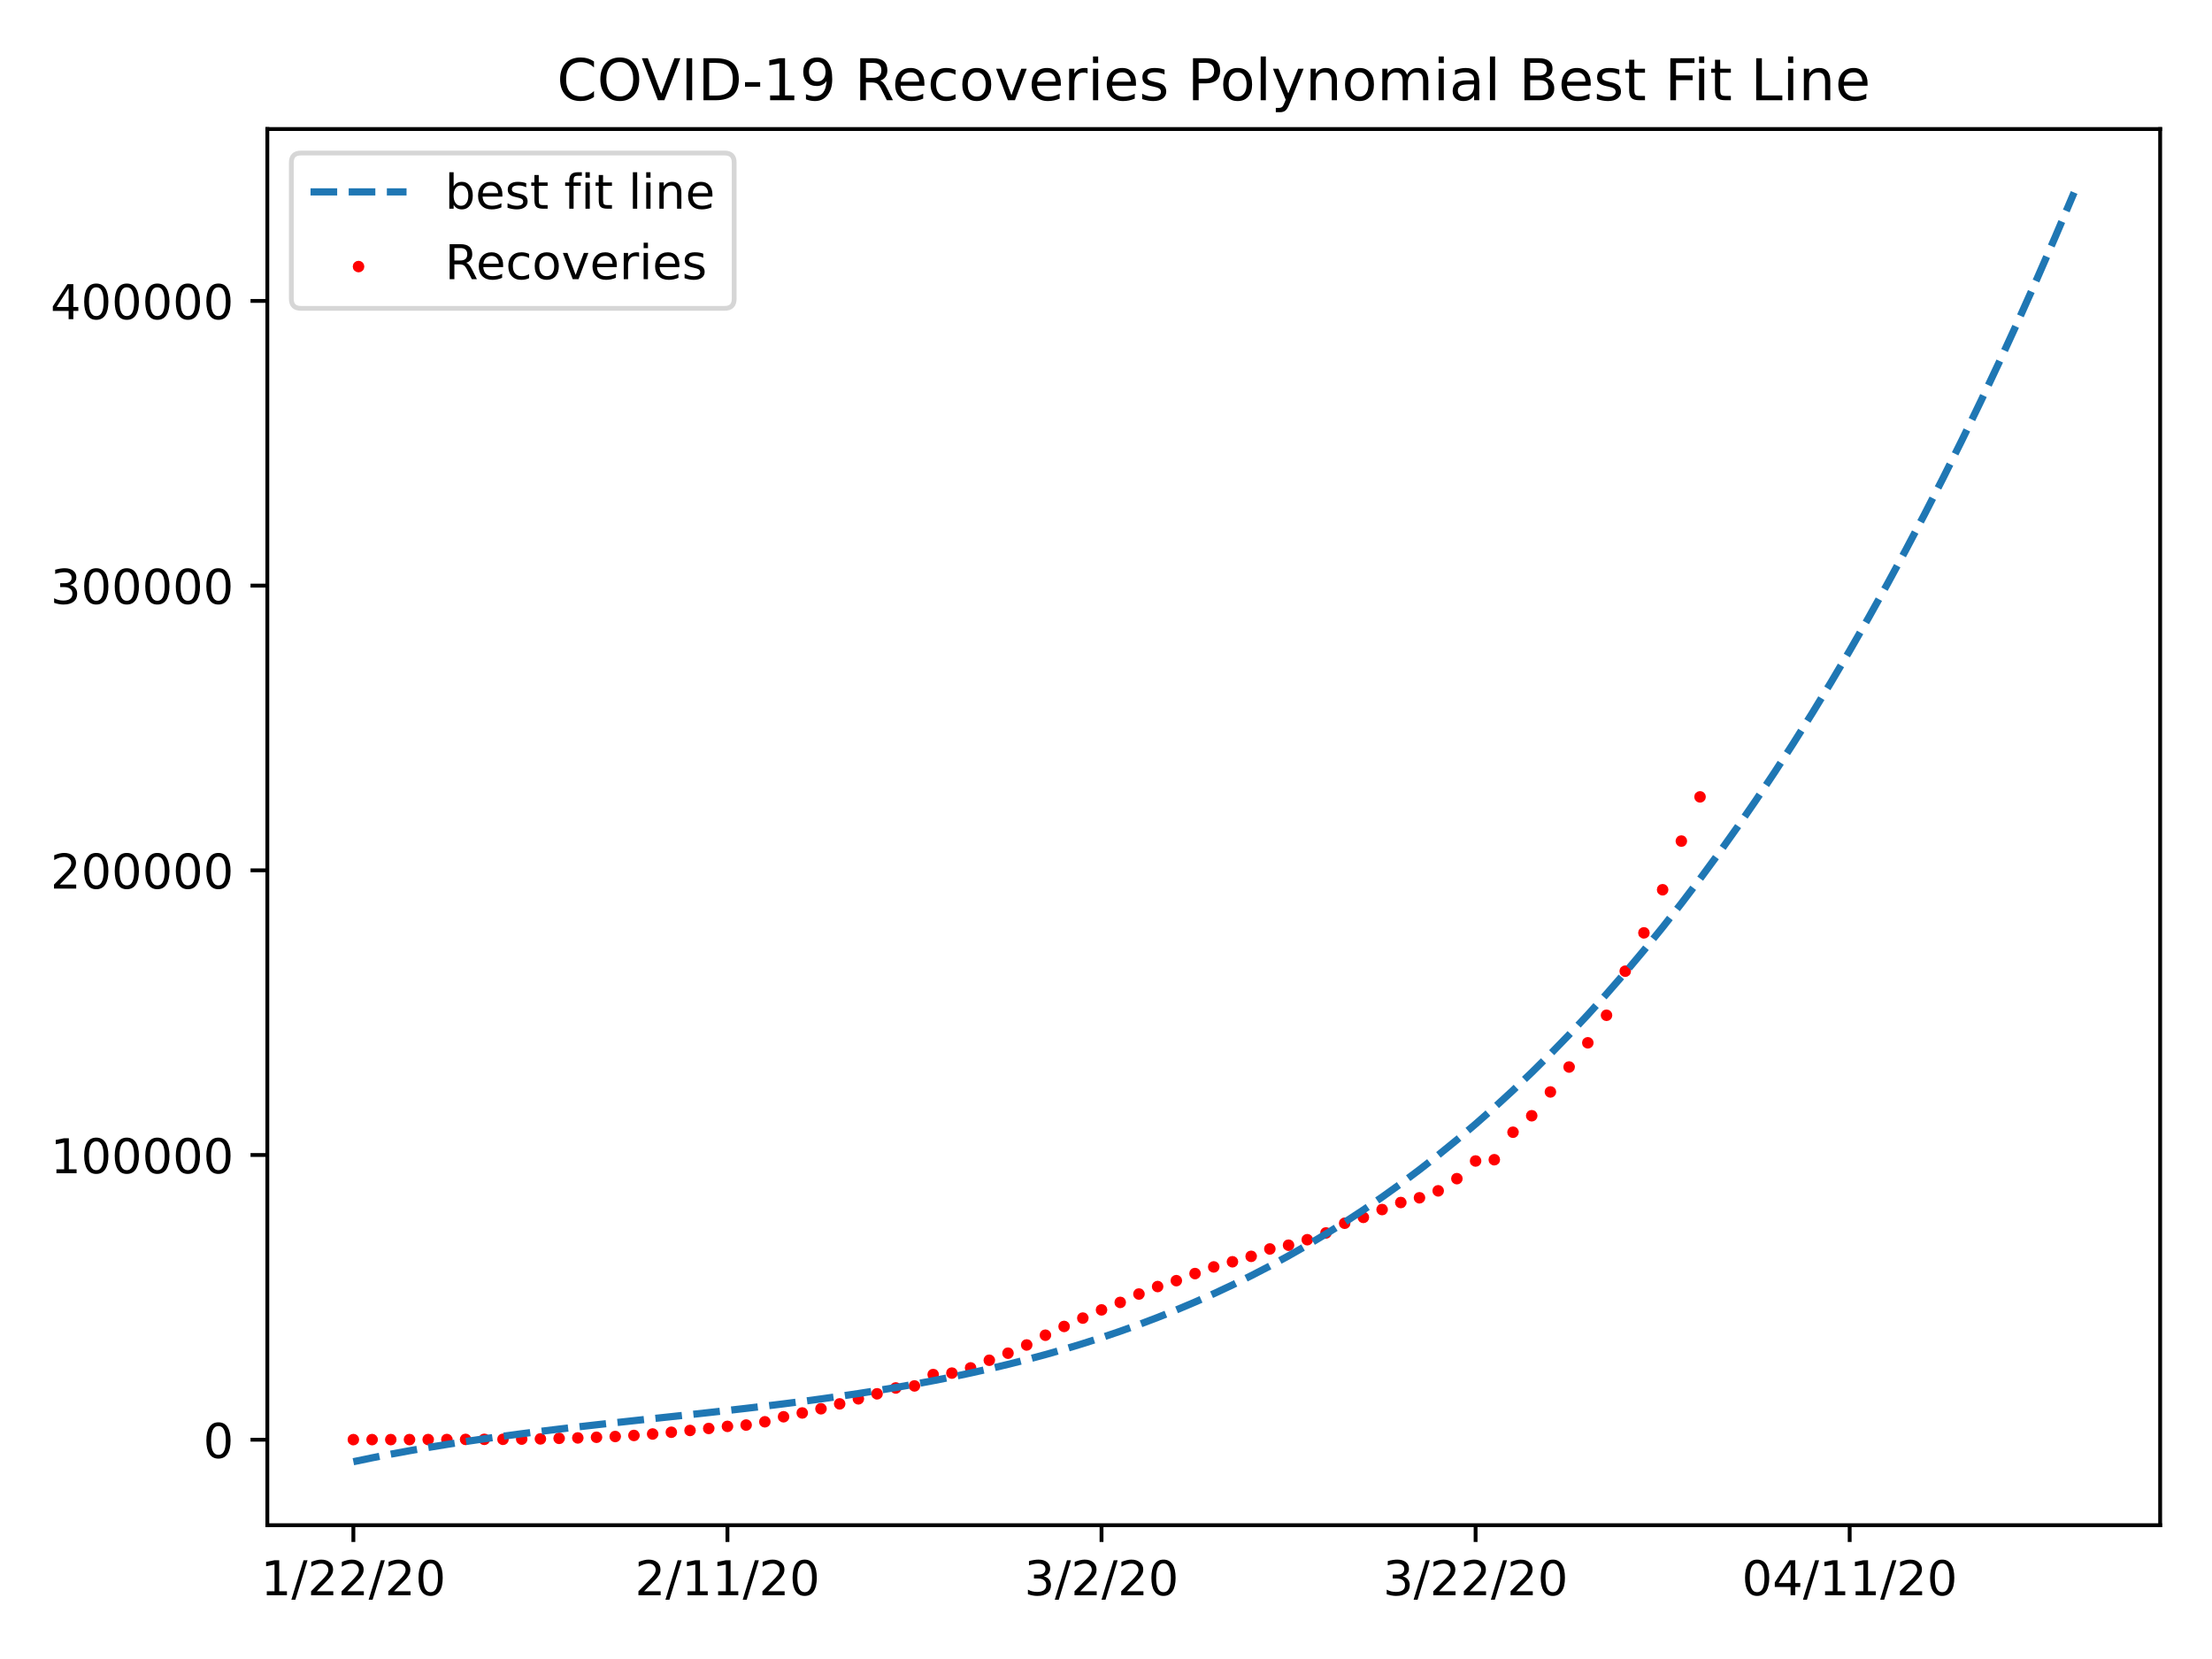 <?xml version="1.0" encoding="utf-8" standalone="no"?>
<!DOCTYPE svg PUBLIC "-//W3C//DTD SVG 1.1//EN"
  "http://www.w3.org/Graphics/SVG/1.1/DTD/svg11.dtd">
<!-- Created with matplotlib (https://matplotlib.org/) -->
<svg height="345.6pt" version="1.1" viewBox="0 0 460.8 345.6" width="460.8pt" xmlns="http://www.w3.org/2000/svg" xmlns:xlink="http://www.w3.org/1999/xlink">
 <defs>
  <style type="text/css">
*{stroke-linecap:butt;stroke-linejoin:round;}
  </style>
 </defs>
 <g id="figure_1">
  <g id="patch_1">
   <path d="M 0 345.6 
L 460.8 345.6 
L 460.8 0 
L 0 0 
z
" style="fill:#ffffff;"/>
  </g>
  <g id="axes_1">
   <g id="patch_2">
    <path d="M 55.69 317.72 
L 450 317.72 
L 450 26.88 
L 55.69 26.88 
z
" style="fill:#ffffff;"/>
   </g>
   <g id="PathCollection_1">
    <defs>
     <path d="M 0 0.707 
C 0.188 0.707 0.367 0.633 0.5 0.5 
C 0.633 0.367 0.707 0.188 0.707 0 
C 0.707 -0.188 0.633 -0.367 0.5 -0.5 
C 0.367 -0.633 0.188 -0.707 0 -0.707 
C -0.188 -0.707 -0.367 -0.633 -0.5 -0.5 
C -0.633 -0.367 -0.707 -0.188 -0.707 0 
C -0.707 0.188 -0.633 0.367 -0.5 0.5 
C -0.367 0.633 -0.188 0.707 0 0.707 
z
" id="m2e1680b540" style="stroke:#ff0000;"/>
    </defs>
    <g clip-path="url(#p86690f93c7)">
     <use style="fill:#ff0000;stroke:#ff0000;" x="73.613" xlink:href="#m2e1680b540" y="299.9"/>
     <use style="fill:#ff0000;stroke:#ff0000;" x="77.51" xlink:href="#m2e1680b540" y="299.899"/>
     <use style="fill:#ff0000;stroke:#ff0000;" x="81.406" xlink:href="#m2e1680b540" y="299.896"/>
     <use style="fill:#ff0000;stroke:#ff0000;" x="85.302" xlink:href="#m2e1680b540" y="299.894"/>
     <use style="fill:#ff0000;stroke:#ff0000;" x="89.199" xlink:href="#m2e1680b540" y="299.886"/>
     <use style="fill:#ff0000;stroke:#ff0000;" x="93.095" xlink:href="#m2e1680b540" y="299.881"/>
     <use style="fill:#ff0000;stroke:#ff0000;" x="96.991" xlink:href="#m2e1680b540" y="299.853"/>
     <use style="fill:#ff0000;stroke:#ff0000;" x="100.888" xlink:href="#m2e1680b540" y="299.842"/>
     <use style="fill:#ff0000;stroke:#ff0000;" x="104.784" xlink:href="#m2e1680b540" y="299.832"/>
     <use style="fill:#ff0000;stroke:#ff0000;" x="108.68" xlink:href="#m2e1680b540" y="299.785"/>
     <use style="fill:#ff0000;stroke:#ff0000;" x="112.577" xlink:href="#m2e1680b540" y="299.749"/>
     <use style="fill:#ff0000;stroke:#ff0000;" x="116.473" xlink:href="#m2e1680b540" y="299.637"/>
     <use style="fill:#ff0000;stroke:#ff0000;" x="120.369" xlink:href="#m2e1680b540" y="299.547"/>
     <use style="fill:#ff0000;stroke:#ff0000;" x="124.266" xlink:href="#m2e1680b540" y="299.412"/>
     <use style="fill:#ff0000;stroke:#ff0000;" x="128.162" xlink:href="#m2e1680b540" y="299.25"/>
     <use style="fill:#ff0000;stroke:#ff0000;" x="132.058" xlink:href="#m2e1680b540" y="299.035"/>
     <use style="fill:#ff0000;stroke:#ff0000;" x="135.955" xlink:href="#m2e1680b540" y="298.724"/>
     <use style="fill:#ff0000;stroke:#ff0000;" x="139.851" xlink:href="#m2e1680b540" y="298.365"/>
     <use style="fill:#ff0000;stroke:#ff0000;" x="143.747" xlink:href="#m2e1680b540" y="297.993"/>
     <use style="fill:#ff0000;stroke:#ff0000;" x="147.644" xlink:href="#m2e1680b540" y="297.577"/>
     <use style="fill:#ff0000;stroke:#ff0000;" x="151.54" xlink:href="#m2e1680b540" y="297.14"/>
     <use style="fill:#ff0000;stroke:#ff0000;" x="155.436" xlink:href="#m2e1680b540" y="296.863"/>
     <use style="fill:#ff0000;stroke:#ff0000;" x="159.333" xlink:href="#m2e1680b540" y="296.184"/>
     <use style="fill:#ff0000;stroke:#ff0000;" x="163.229" xlink:href="#m2e1680b540" y="295.138"/>
     <use style="fill:#ff0000;stroke:#ff0000;" x="167.125" xlink:href="#m2e1680b540" y="294.345"/>
     <use style="fill:#ff0000;stroke:#ff0000;" x="171.022" xlink:href="#m2e1680b540" y="293.473"/>
     <use style="fill:#ff0000;stroke:#ff0000;" x="174.918" xlink:href="#m2e1680b540" y="292.454"/>
     <use style="fill:#ff0000;stroke:#ff0000;" x="178.814" xlink:href="#m2e1680b540" y="291.405"/>
     <use style="fill:#ff0000;stroke:#ff0000;" x="182.711" xlink:href="#m2e1680b540" y="290.356"/>
     <use style="fill:#ff0000;stroke:#ff0000;" x="186.607" xlink:href="#m2e1680b540" y="289.137"/>
     <use style="fill:#ff0000;stroke:#ff0000;" x="190.503" xlink:href="#m2e1680b540" y="288.714"/>
     <use style="fill:#ff0000;stroke:#ff0000;" x="194.4" xlink:href="#m2e1680b540" y="286.344"/>
     <use style="fill:#ff0000;stroke:#ff0000;" x="198.296" xlink:href="#m2e1680b540" y="286.043"/>
     <use style="fill:#ff0000;stroke:#ff0000;" x="202.193" xlink:href="#m2e1680b540" y="284.955"/>
     <use style="fill:#ff0000;stroke:#ff0000;" x="206.089" xlink:href="#m2e1680b540" y="283.367"/>
     <use style="fill:#ff0000;stroke:#ff0000;" x="209.985" xlink:href="#m2e1680b540" y="281.897"/>
     <use style="fill:#ff0000;stroke:#ff0000;" x="213.882" xlink:href="#m2e1680b540" y="280.181"/>
     <use style="fill:#ff0000;stroke:#ff0000;" x="217.778" xlink:href="#m2e1680b540" y="278.145"/>
     <use style="fill:#ff0000;stroke:#ff0000;" x="221.674" xlink:href="#m2e1680b540" y="276.323"/>
     <use style="fill:#ff0000;stroke:#ff0000;" x="225.571" xlink:href="#m2e1680b540" y="274.583"/>
     <use style="fill:#ff0000;stroke:#ff0000;" x="229.467" xlink:href="#m2e1680b540" y="272.872"/>
     <use style="fill:#ff0000;stroke:#ff0000;" x="233.363" xlink:href="#m2e1680b540" y="271.314"/>
     <use style="fill:#ff0000;stroke:#ff0000;" x="237.26" xlink:href="#m2e1680b540" y="269.569"/>
     <use style="fill:#ff0000;stroke:#ff0000;" x="241.156" xlink:href="#m2e1680b540" y="268.012"/>
     <use style="fill:#ff0000;stroke:#ff0000;" x="245.052" xlink:href="#m2e1680b540" y="266.785"/>
     <use style="fill:#ff0000;stroke:#ff0000;" x="248.949" xlink:href="#m2e1680b540" y="265.306"/>
     <use style="fill:#ff0000;stroke:#ff0000;" x="252.845" xlink:href="#m2e1680b540" y="263.921"/>
     <use style="fill:#ff0000;stroke:#ff0000;" x="256.741" xlink:href="#m2e1680b540" y="262.853"/>
     <use style="fill:#ff0000;stroke:#ff0000;" x="260.638" xlink:href="#m2e1680b540" y="261.721"/>
     <use style="fill:#ff0000;stroke:#ff0000;" x="264.534" xlink:href="#m2e1680b540" y="260.179"/>
     <use style="fill:#ff0000;stroke:#ff0000;" x="268.43" xlink:href="#m2e1680b540" y="259.396"/>
     <use style="fill:#ff0000;stroke:#ff0000;" x="272.327" xlink:href="#m2e1680b540" y="258.253"/>
     <use style="fill:#ff0000;stroke:#ff0000;" x="276.223" xlink:href="#m2e1680b540" y="256.846"/>
     <use style="fill:#ff0000;stroke:#ff0000;" x="280.119" xlink:href="#m2e1680b540" y="254.823"/>
     <use style="fill:#ff0000;stroke:#ff0000;" x="284.016" xlink:href="#m2e1680b540" y="253.605"/>
     <use style="fill:#ff0000;stroke:#ff0000;" x="287.912" xlink:href="#m2e1680b540" y="251.973"/>
     <use style="fill:#ff0000;stroke:#ff0000;" x="291.808" xlink:href="#m2e1680b540" y="250.507"/>
     <use style="fill:#ff0000;stroke:#ff0000;" x="295.705" xlink:href="#m2e1680b540" y="249.52"/>
     <use style="fill:#ff0000;stroke:#ff0000;" x="299.601" xlink:href="#m2e1680b540" y="248.07"/>
     <use style="fill:#ff0000;stroke:#ff0000;" x="303.497" xlink:href="#m2e1680b540" y="245.537"/>
     <use style="fill:#ff0000;stroke:#ff0000;" x="307.394" xlink:href="#m2e1680b540" y="241.856"/>
     <use style="fill:#ff0000;stroke:#ff0000;" x="311.29" xlink:href="#m2e1680b540" y="241.588"/>
     <use style="fill:#ff0000;stroke:#ff0000;" x="315.187" xlink:href="#m2e1680b540" y="235.865"/>
     <use style="fill:#ff0000;stroke:#ff0000;" x="319.083" xlink:href="#m2e1680b540" y="232.433"/>
     <use style="fill:#ff0000;stroke:#ff0000;" x="322.979" xlink:href="#m2e1680b540" y="227.473"/>
     <use style="fill:#ff0000;stroke:#ff0000;" x="326.876" xlink:href="#m2e1680b540" y="222.275"/>
     <use style="fill:#ff0000;stroke:#ff0000;" x="330.772" xlink:href="#m2e1680b540" y="217.234"/>
     <use style="fill:#ff0000;stroke:#ff0000;" x="334.668" xlink:href="#m2e1680b540" y="211.5"/>
     <use style="fill:#ff0000;stroke:#ff0000;" x="338.565" xlink:href="#m2e1680b540" y="202.317"/>
     <use style="fill:#ff0000;stroke:#ff0000;" x="342.461" xlink:href="#m2e1680b540" y="194.33"/>
     <use style="fill:#ff0000;stroke:#ff0000;" x="346.357" xlink:href="#m2e1680b540" y="185.349"/>
     <use style="fill:#ff0000;stroke:#ff0000;" x="350.254" xlink:href="#m2e1680b540" y="175.215"/>
     <use style="fill:#ff0000;stroke:#ff0000;" x="354.15" xlink:href="#m2e1680b540" y="166.003"/>
    </g>
   </g>
   <g id="matplotlib.axis_1">
    <g id="xtick_1">
     <g id="line2d_1">
      <defs>
       <path d="M 0 0 
L 0 3.5 
" id="m39d5c52f8c" style="stroke:#000000;stroke-width:0.8;"/>
      </defs>
      <g>
       <use style="stroke:#000000;stroke-width:0.8;" x="73.613" xlink:href="#m39d5c52f8c" y="317.72"/>
      </g>
     </g>
     <g id="text_1">
      <!-- 1/22/20 -->
      <defs>
       <path d="M 12.406 8.297 
L 28.516 8.297 
L 28.516 63.922 
L 10.984 60.406 
L 10.984 69.391 
L 28.422 72.906 
L 38.281 72.906 
L 38.281 8.297 
L 54.391 8.297 
L 54.391 0 
L 12.406 0 
z
" id="DejaVuSans-49"/>
       <path d="M 25.391 72.906 
L 33.688 72.906 
L 8.297 -9.281 
L 0 -9.281 
z
" id="DejaVuSans-47"/>
       <path d="M 19.188 8.297 
L 53.609 8.297 
L 53.609 0 
L 7.328 0 
L 7.328 8.297 
Q 12.938 14.109 22.625 23.891 
Q 32.328 33.688 34.812 36.531 
Q 39.547 41.844 41.422 45.531 
Q 43.312 49.219 43.312 52.781 
Q 43.312 58.594 39.234 62.25 
Q 35.156 65.922 28.609 65.922 
Q 23.969 65.922 18.812 64.312 
Q 13.672 62.703 7.812 59.422 
L 7.812 69.391 
Q 13.766 71.781 18.938 73 
Q 24.125 74.219 28.422 74.219 
Q 39.75 74.219 46.484 68.547 
Q 53.219 62.891 53.219 53.422 
Q 53.219 48.922 51.531 44.891 
Q 49.859 40.875 45.406 35.406 
Q 44.188 33.984 37.641 27.219 
Q 31.109 20.453 19.188 8.297 
z
" id="DejaVuSans-50"/>
       <path d="M 31.781 66.406 
Q 24.172 66.406 20.328 58.906 
Q 16.5 51.422 16.5 36.375 
Q 16.5 21.391 20.328 13.891 
Q 24.172 6.391 31.781 6.391 
Q 39.453 6.391 43.281 13.891 
Q 47.125 21.391 47.125 36.375 
Q 47.125 51.422 43.281 58.906 
Q 39.453 66.406 31.781 66.406 
z
M 31.781 74.219 
Q 44.047 74.219 50.516 64.516 
Q 56.984 54.828 56.984 36.375 
Q 56.984 17.969 50.516 8.266 
Q 44.047 -1.422 31.781 -1.422 
Q 19.531 -1.422 13.062 8.266 
Q 6.594 17.969 6.594 36.375 
Q 6.594 54.828 13.062 64.516 
Q 19.531 74.219 31.781 74.219 
z
" id="DejaVuSans-48"/>
      </defs>
      <g transform="translate(54.338 332.318)scale(0.1 -0.1)">
       <use xlink:href="#DejaVuSans-49"/>
       <use x="63.623" xlink:href="#DejaVuSans-47"/>
       <use x="97.314" xlink:href="#DejaVuSans-50"/>
       <use x="160.938" xlink:href="#DejaVuSans-50"/>
       <use x="224.561" xlink:href="#DejaVuSans-47"/>
       <use x="258.252" xlink:href="#DejaVuSans-50"/>
       <use x="321.875" xlink:href="#DejaVuSans-48"/>
      </g>
     </g>
    </g>
    <g id="xtick_2">
     <g id="line2d_2">
      <g>
       <use style="stroke:#000000;stroke-width:0.8;" x="151.54" xlink:href="#m39d5c52f8c" y="317.72"/>
      </g>
     </g>
     <g id="text_2">
      <!-- 2/11/20 -->
      <g transform="translate(132.265 332.318)scale(0.1 -0.1)">
       <use xlink:href="#DejaVuSans-50"/>
       <use x="63.623" xlink:href="#DejaVuSans-47"/>
       <use x="97.314" xlink:href="#DejaVuSans-49"/>
       <use x="160.938" xlink:href="#DejaVuSans-49"/>
       <use x="224.561" xlink:href="#DejaVuSans-47"/>
       <use x="258.252" xlink:href="#DejaVuSans-50"/>
       <use x="321.875" xlink:href="#DejaVuSans-48"/>
      </g>
     </g>
    </g>
    <g id="xtick_3">
     <g id="line2d_3">
      <g>
       <use style="stroke:#000000;stroke-width:0.8;" x="229.467" xlink:href="#m39d5c52f8c" y="317.72"/>
      </g>
     </g>
     <g id="text_3">
      <!-- 3/2/20 -->
      <defs>
       <path d="M 40.578 39.312 
Q 47.656 37.797 51.625 33 
Q 55.609 28.219 55.609 21.188 
Q 55.609 10.406 48.188 4.484 
Q 40.766 -1.422 27.094 -1.422 
Q 22.516 -1.422 17.656 -0.516 
Q 12.797 0.391 7.625 2.203 
L 7.625 11.719 
Q 11.719 9.328 16.594 8.109 
Q 21.484 6.891 26.812 6.891 
Q 36.078 6.891 40.938 10.547 
Q 45.797 14.203 45.797 21.188 
Q 45.797 27.641 41.281 31.266 
Q 36.766 34.906 28.719 34.906 
L 20.219 34.906 
L 20.219 43.016 
L 29.109 43.016 
Q 36.375 43.016 40.234 45.922 
Q 44.094 48.828 44.094 54.297 
Q 44.094 59.906 40.109 62.906 
Q 36.141 65.922 28.719 65.922 
Q 24.656 65.922 20.016 65.031 
Q 15.375 64.156 9.812 62.312 
L 9.812 71.094 
Q 15.438 72.656 20.344 73.438 
Q 25.25 74.219 29.594 74.219 
Q 40.828 74.219 47.359 69.109 
Q 53.906 64.016 53.906 55.328 
Q 53.906 49.266 50.438 45.094 
Q 46.969 40.922 40.578 39.312 
z
" id="DejaVuSans-51"/>
      </defs>
      <g transform="translate(213.373 332.318)scale(0.1 -0.1)">
       <use xlink:href="#DejaVuSans-51"/>
       <use x="63.623" xlink:href="#DejaVuSans-47"/>
       <use x="97.314" xlink:href="#DejaVuSans-50"/>
       <use x="160.938" xlink:href="#DejaVuSans-47"/>
       <use x="194.629" xlink:href="#DejaVuSans-50"/>
       <use x="258.252" xlink:href="#DejaVuSans-48"/>
      </g>
     </g>
    </g>
    <g id="xtick_4">
     <g id="line2d_4">
      <g>
       <use style="stroke:#000000;stroke-width:0.8;" x="307.394" xlink:href="#m39d5c52f8c" y="317.72"/>
      </g>
     </g>
     <g id="text_4">
      <!-- 3/22/20 -->
      <g transform="translate(288.119 332.318)scale(0.1 -0.1)">
       <use xlink:href="#DejaVuSans-51"/>
       <use x="63.623" xlink:href="#DejaVuSans-47"/>
       <use x="97.314" xlink:href="#DejaVuSans-50"/>
       <use x="160.938" xlink:href="#DejaVuSans-50"/>
       <use x="224.561" xlink:href="#DejaVuSans-47"/>
       <use x="258.252" xlink:href="#DejaVuSans-50"/>
       <use x="321.875" xlink:href="#DejaVuSans-48"/>
      </g>
     </g>
    </g>
    <g id="xtick_5">
     <g id="line2d_5">
      <g>
       <use style="stroke:#000000;stroke-width:0.8;" x="385.321" xlink:href="#m39d5c52f8c" y="317.72"/>
      </g>
     </g>
     <g id="text_5">
      <!-- 04/11/20 -->
      <defs>
       <path d="M 37.797 64.312 
L 12.891 25.391 
L 37.797 25.391 
z
M 35.203 72.906 
L 47.609 72.906 
L 47.609 25.391 
L 58.016 25.391 
L 58.016 17.188 
L 47.609 17.188 
L 47.609 0 
L 37.797 0 
L 37.797 17.188 
L 4.891 17.188 
L 4.891 26.703 
z
" id="DejaVuSans-52"/>
      </defs>
      <g transform="translate(362.864 332.318)scale(0.1 -0.1)">
       <use xlink:href="#DejaVuSans-48"/>
       <use x="63.623" xlink:href="#DejaVuSans-52"/>
       <use x="127.246" xlink:href="#DejaVuSans-47"/>
       <use x="160.938" xlink:href="#DejaVuSans-49"/>
       <use x="224.561" xlink:href="#DejaVuSans-49"/>
       <use x="288.184" xlink:href="#DejaVuSans-47"/>
       <use x="321.875" xlink:href="#DejaVuSans-50"/>
       <use x="385.498" xlink:href="#DejaVuSans-48"/>
      </g>
     </g>
    </g>
   </g>
   <g id="matplotlib.axis_2">
    <g id="ytick_1">
     <g id="line2d_6">
      <defs>
       <path d="M 0 0 
L -3.5 0 
" id="m85a221be07" style="stroke:#000000;stroke-width:0.8;"/>
      </defs>
      <g>
       <use style="stroke:#000000;stroke-width:0.8;" x="55.69" xlink:href="#m85a221be07" y="299.917"/>
      </g>
     </g>
     <g id="text_6">
      <!-- 0 -->
      <g transform="translate(42.328 303.716)scale(0.1 -0.1)">
       <use xlink:href="#DejaVuSans-48"/>
      </g>
     </g>
    </g>
    <g id="ytick_2">
     <g id="line2d_7">
      <g>
       <use style="stroke:#000000;stroke-width:0.8;" x="55.69" xlink:href="#m85a221be07" y="240.61"/>
      </g>
     </g>
     <g id="text_7">
      <!-- 100000 -->
      <g transform="translate(10.515 244.409)scale(0.1 -0.1)">
       <use xlink:href="#DejaVuSans-49"/>
       <use x="63.623" xlink:href="#DejaVuSans-48"/>
       <use x="127.246" xlink:href="#DejaVuSans-48"/>
       <use x="190.869" xlink:href="#DejaVuSans-48"/>
       <use x="254.492" xlink:href="#DejaVuSans-48"/>
       <use x="318.115" xlink:href="#DejaVuSans-48"/>
      </g>
     </g>
    </g>
    <g id="ytick_3">
     <g id="line2d_8">
      <g>
       <use style="stroke:#000000;stroke-width:0.8;" x="55.69" xlink:href="#m85a221be07" y="181.302"/>
      </g>
     </g>
     <g id="text_8">
      <!-- 200000 -->
      <g transform="translate(10.515 185.101)scale(0.1 -0.1)">
       <use xlink:href="#DejaVuSans-50"/>
       <use x="63.623" xlink:href="#DejaVuSans-48"/>
       <use x="127.246" xlink:href="#DejaVuSans-48"/>
       <use x="190.869" xlink:href="#DejaVuSans-48"/>
       <use x="254.492" xlink:href="#DejaVuSans-48"/>
       <use x="318.115" xlink:href="#DejaVuSans-48"/>
      </g>
     </g>
    </g>
    <g id="ytick_4">
     <g id="line2d_9">
      <g>
       <use style="stroke:#000000;stroke-width:0.8;" x="55.69" xlink:href="#m85a221be07" y="121.995"/>
      </g>
     </g>
     <g id="text_9">
      <!-- 300000 -->
      <g transform="translate(10.515 125.794)scale(0.1 -0.1)">
       <use xlink:href="#DejaVuSans-51"/>
       <use x="63.623" xlink:href="#DejaVuSans-48"/>
       <use x="127.246" xlink:href="#DejaVuSans-48"/>
       <use x="190.869" xlink:href="#DejaVuSans-48"/>
       <use x="254.492" xlink:href="#DejaVuSans-48"/>
       <use x="318.115" xlink:href="#DejaVuSans-48"/>
      </g>
     </g>
    </g>
    <g id="ytick_5">
     <g id="line2d_10">
      <g>
       <use style="stroke:#000000;stroke-width:0.8;" x="55.69" xlink:href="#m85a221be07" y="62.687"/>
      </g>
     </g>
     <g id="text_10">
      <!-- 400000 -->
      <g transform="translate(10.515 66.487)scale(0.1 -0.1)">
       <use xlink:href="#DejaVuSans-52"/>
       <use x="63.623" xlink:href="#DejaVuSans-48"/>
       <use x="127.246" xlink:href="#DejaVuSans-48"/>
       <use x="190.869" xlink:href="#DejaVuSans-48"/>
       <use x="254.492" xlink:href="#DejaVuSans-48"/>
       <use x="318.115" xlink:href="#DejaVuSans-48"/>
      </g>
     </g>
    </g>
   </g>
   <g id="line2d_11">
    <path clip-path="url(#p86690f93c7)" d="M 73.613 304.5 
L 77.51 303.691 
L 81.406 302.929 
L 85.302 302.212 
L 89.199 301.536 
L 93.095 300.899 
L 96.991 300.297 
L 100.888 299.727 
L 104.784 299.186 
L 108.68 298.671 
L 112.577 298.178 
L 116.473 297.706 
L 120.369 297.25 
L 124.266 296.807 
L 128.162 296.375 
L 132.058 295.951 
L 135.955 295.53 
L 139.851 295.111 
L 143.747 294.69 
L 147.644 294.263 
L 151.54 293.829 
L 155.436 293.383 
L 159.333 292.923 
L 163.229 292.445 
L 167.125 291.947 
L 171.022 291.425 
L 174.918 290.876 
L 178.814 290.297 
L 182.711 289.686 
L 186.607 289.038 
L 190.503 288.351 
L 194.4 287.622 
L 198.296 286.848 
L 202.193 286.025 
L 206.089 285.15 
L 209.985 284.221 
L 213.882 283.234 
L 217.778 282.186 
L 221.674 281.074 
L 225.571 279.895 
L 229.467 278.646 
L 233.363 277.324 
L 237.26 275.925 
L 241.156 274.447 
L 245.052 272.886 
L 248.949 271.239 
L 252.845 269.504 
L 256.741 267.677 
L 260.638 265.755 
L 264.534 263.735 
L 268.43 261.613 
L 272.327 259.388 
L 276.223 257.055 
L 280.119 254.611 
L 284.016 252.054 
L 287.912 249.38 
L 291.808 246.587 
L 295.705 243.67 
L 299.601 240.628 
L 303.497 237.457 
L 307.394 234.153 
L 311.29 230.714 
L 315.187 227.137 
L 319.083 223.418 
L 322.979 219.555 
L 326.876 215.544 
L 330.772 211.382 
L 334.668 207.067 
L 338.565 202.594 
L 342.461 197.961 
L 346.357 193.165 
L 350.254 188.203 
L 354.15 183.072 
L 358.046 177.768 
L 361.943 172.288 
L 365.839 166.63 
L 369.735 160.79 
L 373.632 154.765 
L 377.528 148.552 
L 381.424 142.149 
L 385.321 135.551 
L 389.217 128.755 
L 393.113 121.759 
L 397.01 114.56 
L 400.906 107.155 
L 404.802 99.539 
L 408.699 91.711 
L 412.595 83.667 
L 416.491 75.404 
L 420.388 66.919 
L 424.284 58.208 
L 428.18 49.27 
L 432.077 40.1 
" style="fill:none;stroke:#1f77b4;stroke-dasharray:5.55,2.4;stroke-dashoffset:0;stroke-width:1.5;"/>
   </g>
   <g id="patch_3">
    <path d="M 55.69 317.72 
L 55.69 26.88 
" style="fill:none;stroke:#000000;stroke-linecap:square;stroke-linejoin:miter;stroke-width:0.8;"/>
   </g>
   <g id="patch_4">
    <path d="M 450 317.72 
L 450 26.88 
" style="fill:none;stroke:#000000;stroke-linecap:square;stroke-linejoin:miter;stroke-width:0.8;"/>
   </g>
   <g id="patch_5">
    <path d="M 55.69 317.72 
L 450 317.72 
" style="fill:none;stroke:#000000;stroke-linecap:square;stroke-linejoin:miter;stroke-width:0.8;"/>
   </g>
   <g id="patch_6">
    <path d="M 55.69 26.88 
L 450 26.88 
" style="fill:none;stroke:#000000;stroke-linecap:square;stroke-linejoin:miter;stroke-width:0.8;"/>
   </g>
   <g id="text_11">
    <!-- COVID-19 Recoveries Polynomial Best Fit Line -->
    <defs>
     <path d="M 64.406 67.281 
L 64.406 56.891 
Q 59.422 61.531 53.781 63.812 
Q 48.141 66.109 41.797 66.109 
Q 29.297 66.109 22.656 58.469 
Q 16.016 50.828 16.016 36.375 
Q 16.016 21.969 22.656 14.328 
Q 29.297 6.688 41.797 6.688 
Q 48.141 6.688 53.781 8.984 
Q 59.422 11.281 64.406 15.922 
L 64.406 5.609 
Q 59.234 2.094 53.438 0.328 
Q 47.656 -1.422 41.219 -1.422 
Q 24.656 -1.422 15.125 8.703 
Q 5.609 18.844 5.609 36.375 
Q 5.609 53.953 15.125 64.078 
Q 24.656 74.219 41.219 74.219 
Q 47.75 74.219 53.531 72.484 
Q 59.328 70.75 64.406 67.281 
z
" id="DejaVuSans-67"/>
     <path d="M 39.406 66.219 
Q 28.656 66.219 22.328 58.203 
Q 16.016 50.203 16.016 36.375 
Q 16.016 22.609 22.328 14.594 
Q 28.656 6.594 39.406 6.594 
Q 50.141 6.594 56.422 14.594 
Q 62.703 22.609 62.703 36.375 
Q 62.703 50.203 56.422 58.203 
Q 50.141 66.219 39.406 66.219 
z
M 39.406 74.219 
Q 54.734 74.219 63.906 63.938 
Q 73.094 53.656 73.094 36.375 
Q 73.094 19.141 63.906 8.859 
Q 54.734 -1.422 39.406 -1.422 
Q 24.031 -1.422 14.812 8.828 
Q 5.609 19.094 5.609 36.375 
Q 5.609 53.656 14.812 63.938 
Q 24.031 74.219 39.406 74.219 
z
" id="DejaVuSans-79"/>
     <path d="M 28.609 0 
L 0.781 72.906 
L 11.078 72.906 
L 34.188 11.531 
L 57.328 72.906 
L 67.578 72.906 
L 39.797 0 
z
" id="DejaVuSans-86"/>
     <path d="M 9.812 72.906 
L 19.672 72.906 
L 19.672 0 
L 9.812 0 
z
" id="DejaVuSans-73"/>
     <path d="M 19.672 64.797 
L 19.672 8.109 
L 31.594 8.109 
Q 46.688 8.109 53.688 14.938 
Q 60.688 21.781 60.688 36.531 
Q 60.688 51.172 53.688 57.984 
Q 46.688 64.797 31.594 64.797 
z
M 9.812 72.906 
L 30.078 72.906 
Q 51.266 72.906 61.172 64.094 
Q 71.094 55.281 71.094 36.531 
Q 71.094 17.672 61.125 8.828 
Q 51.172 0 30.078 0 
L 9.812 0 
z
" id="DejaVuSans-68"/>
     <path d="M 4.891 31.391 
L 31.203 31.391 
L 31.203 23.391 
L 4.891 23.391 
z
" id="DejaVuSans-45"/>
     <path d="M 10.984 1.516 
L 10.984 10.5 
Q 14.703 8.734 18.5 7.812 
Q 22.312 6.891 25.984 6.891 
Q 35.75 6.891 40.891 13.453 
Q 46.047 20.016 46.781 33.406 
Q 43.953 29.203 39.594 26.953 
Q 35.25 24.703 29.984 24.703 
Q 19.047 24.703 12.672 31.312 
Q 6.297 37.938 6.297 49.422 
Q 6.297 60.641 12.938 67.422 
Q 19.578 74.219 30.609 74.219 
Q 43.266 74.219 49.922 64.516 
Q 56.594 54.828 56.594 36.375 
Q 56.594 19.141 48.406 8.859 
Q 40.234 -1.422 26.422 -1.422 
Q 22.703 -1.422 18.891 -0.688 
Q 15.094 0.047 10.984 1.516 
z
M 30.609 32.422 
Q 37.25 32.422 41.125 36.953 
Q 45.016 41.5 45.016 49.422 
Q 45.016 57.281 41.125 61.844 
Q 37.25 66.406 30.609 66.406 
Q 23.969 66.406 20.094 61.844 
Q 16.219 57.281 16.219 49.422 
Q 16.219 41.5 20.094 36.953 
Q 23.969 32.422 30.609 32.422 
z
" id="DejaVuSans-57"/>
     <path id="DejaVuSans-32"/>
     <path d="M 44.391 34.188 
Q 47.562 33.109 50.562 29.594 
Q 53.562 26.078 56.594 19.922 
L 66.609 0 
L 56 0 
L 46.688 18.703 
Q 43.062 26.031 39.672 28.422 
Q 36.281 30.812 30.422 30.812 
L 19.672 30.812 
L 19.672 0 
L 9.812 0 
L 9.812 72.906 
L 32.078 72.906 
Q 44.578 72.906 50.734 67.672 
Q 56.891 62.453 56.891 51.906 
Q 56.891 45.016 53.688 40.469 
Q 50.484 35.938 44.391 34.188 
z
M 19.672 64.797 
L 19.672 38.922 
L 32.078 38.922 
Q 39.203 38.922 42.844 42.219 
Q 46.484 45.516 46.484 51.906 
Q 46.484 58.297 42.844 61.547 
Q 39.203 64.797 32.078 64.797 
z
" id="DejaVuSans-82"/>
     <path d="M 56.203 29.594 
L 56.203 25.203 
L 14.891 25.203 
Q 15.484 15.922 20.484 11.062 
Q 25.484 6.203 34.422 6.203 
Q 39.594 6.203 44.453 7.469 
Q 49.312 8.734 54.109 11.281 
L 54.109 2.781 
Q 49.266 0.734 44.188 -0.344 
Q 39.109 -1.422 33.891 -1.422 
Q 20.797 -1.422 13.156 6.188 
Q 5.516 13.812 5.516 26.812 
Q 5.516 40.234 12.766 48.109 
Q 20.016 56 32.328 56 
Q 43.359 56 49.781 48.891 
Q 56.203 41.797 56.203 29.594 
z
M 47.219 32.234 
Q 47.125 39.594 43.094 43.984 
Q 39.062 48.391 32.422 48.391 
Q 24.906 48.391 20.391 44.141 
Q 15.875 39.891 15.188 32.172 
z
" id="DejaVuSans-101"/>
     <path d="M 48.781 52.594 
L 48.781 44.188 
Q 44.969 46.297 41.141 47.344 
Q 37.312 48.391 33.406 48.391 
Q 24.656 48.391 19.812 42.844 
Q 14.984 37.312 14.984 27.297 
Q 14.984 17.281 19.812 11.734 
Q 24.656 6.203 33.406 6.203 
Q 37.312 6.203 41.141 7.25 
Q 44.969 8.297 48.781 10.406 
L 48.781 2.094 
Q 45.016 0.344 40.984 -0.531 
Q 36.969 -1.422 32.422 -1.422 
Q 20.062 -1.422 12.781 6.344 
Q 5.516 14.109 5.516 27.297 
Q 5.516 40.672 12.859 48.328 
Q 20.219 56 33.016 56 
Q 37.156 56 41.109 55.141 
Q 45.062 54.297 48.781 52.594 
z
" id="DejaVuSans-99"/>
     <path d="M 30.609 48.391 
Q 23.391 48.391 19.188 42.75 
Q 14.984 37.109 14.984 27.297 
Q 14.984 17.484 19.156 11.844 
Q 23.344 6.203 30.609 6.203 
Q 37.797 6.203 41.984 11.859 
Q 46.188 17.531 46.188 27.297 
Q 46.188 37.016 41.984 42.703 
Q 37.797 48.391 30.609 48.391 
z
M 30.609 56 
Q 42.328 56 49.016 48.375 
Q 55.719 40.766 55.719 27.297 
Q 55.719 13.875 49.016 6.219 
Q 42.328 -1.422 30.609 -1.422 
Q 18.844 -1.422 12.172 6.219 
Q 5.516 13.875 5.516 27.297 
Q 5.516 40.766 12.172 48.375 
Q 18.844 56 30.609 56 
z
" id="DejaVuSans-111"/>
     <path d="M 2.984 54.688 
L 12.5 54.688 
L 29.594 8.797 
L 46.688 54.688 
L 56.203 54.688 
L 35.688 0 
L 23.484 0 
z
" id="DejaVuSans-118"/>
     <path d="M 41.109 46.297 
Q 39.594 47.172 37.812 47.578 
Q 36.031 48 33.891 48 
Q 26.266 48 22.188 43.047 
Q 18.109 38.094 18.109 28.812 
L 18.109 0 
L 9.078 0 
L 9.078 54.688 
L 18.109 54.688 
L 18.109 46.188 
Q 20.953 51.172 25.484 53.578 
Q 30.031 56 36.531 56 
Q 37.453 56 38.578 55.875 
Q 39.703 55.766 41.062 55.516 
z
" id="DejaVuSans-114"/>
     <path d="M 9.422 54.688 
L 18.406 54.688 
L 18.406 0 
L 9.422 0 
z
M 9.422 75.984 
L 18.406 75.984 
L 18.406 64.594 
L 9.422 64.594 
z
" id="DejaVuSans-105"/>
     <path d="M 44.281 53.078 
L 44.281 44.578 
Q 40.484 46.531 36.375 47.5 
Q 32.281 48.484 27.875 48.484 
Q 21.188 48.484 17.844 46.438 
Q 14.5 44.391 14.5 40.281 
Q 14.5 37.156 16.891 35.375 
Q 19.281 33.594 26.516 31.984 
L 29.594 31.297 
Q 39.156 29.25 43.188 25.516 
Q 47.219 21.781 47.219 15.094 
Q 47.219 7.469 41.188 3.016 
Q 35.156 -1.422 24.609 -1.422 
Q 20.219 -1.422 15.453 -0.562 
Q 10.688 0.297 5.422 2 
L 5.422 11.281 
Q 10.406 8.688 15.234 7.391 
Q 20.062 6.109 24.812 6.109 
Q 31.156 6.109 34.562 8.281 
Q 37.984 10.453 37.984 14.406 
Q 37.984 18.062 35.516 20.016 
Q 33.062 21.969 24.703 23.781 
L 21.578 24.516 
Q 13.234 26.266 9.516 29.906 
Q 5.812 33.547 5.812 39.891 
Q 5.812 47.609 11.281 51.797 
Q 16.75 56 26.812 56 
Q 31.781 56 36.172 55.266 
Q 40.578 54.547 44.281 53.078 
z
" id="DejaVuSans-115"/>
     <path d="M 19.672 64.797 
L 19.672 37.406 
L 32.078 37.406 
Q 38.969 37.406 42.719 40.969 
Q 46.484 44.531 46.484 51.125 
Q 46.484 57.672 42.719 61.234 
Q 38.969 64.797 32.078 64.797 
z
M 9.812 72.906 
L 32.078 72.906 
Q 44.344 72.906 50.609 67.359 
Q 56.891 61.812 56.891 51.125 
Q 56.891 40.328 50.609 34.812 
Q 44.344 29.297 32.078 29.297 
L 19.672 29.297 
L 19.672 0 
L 9.812 0 
z
" id="DejaVuSans-80"/>
     <path d="M 9.422 75.984 
L 18.406 75.984 
L 18.406 0 
L 9.422 0 
z
" id="DejaVuSans-108"/>
     <path d="M 32.172 -5.078 
Q 28.375 -14.844 24.75 -17.812 
Q 21.141 -20.797 15.094 -20.797 
L 7.906 -20.797 
L 7.906 -13.281 
L 13.188 -13.281 
Q 16.891 -13.281 18.938 -11.516 
Q 21 -9.766 23.484 -3.219 
L 25.094 0.875 
L 2.984 54.688 
L 12.5 54.688 
L 29.594 11.922 
L 46.688 54.688 
L 56.203 54.688 
z
" id="DejaVuSans-121"/>
     <path d="M 54.891 33.016 
L 54.891 0 
L 45.906 0 
L 45.906 32.719 
Q 45.906 40.484 42.875 44.328 
Q 39.844 48.188 33.797 48.188 
Q 26.516 48.188 22.312 43.547 
Q 18.109 38.922 18.109 30.906 
L 18.109 0 
L 9.078 0 
L 9.078 54.688 
L 18.109 54.688 
L 18.109 46.188 
Q 21.344 51.125 25.703 53.562 
Q 30.078 56 35.797 56 
Q 45.219 56 50.047 50.172 
Q 54.891 44.344 54.891 33.016 
z
" id="DejaVuSans-110"/>
     <path d="M 52 44.188 
Q 55.375 50.25 60.062 53.125 
Q 64.75 56 71.094 56 
Q 79.641 56 84.281 50.016 
Q 88.922 44.047 88.922 33.016 
L 88.922 0 
L 79.891 0 
L 79.891 32.719 
Q 79.891 40.578 77.094 44.375 
Q 74.312 48.188 68.609 48.188 
Q 61.625 48.188 57.562 43.547 
Q 53.516 38.922 53.516 30.906 
L 53.516 0 
L 44.484 0 
L 44.484 32.719 
Q 44.484 40.625 41.703 44.406 
Q 38.922 48.188 33.109 48.188 
Q 26.219 48.188 22.156 43.531 
Q 18.109 38.875 18.109 30.906 
L 18.109 0 
L 9.078 0 
L 9.078 54.688 
L 18.109 54.688 
L 18.109 46.188 
Q 21.188 51.219 25.484 53.609 
Q 29.781 56 35.688 56 
Q 41.656 56 45.828 52.969 
Q 50 49.953 52 44.188 
z
" id="DejaVuSans-109"/>
     <path d="M 34.281 27.484 
Q 23.391 27.484 19.188 25 
Q 14.984 22.516 14.984 16.5 
Q 14.984 11.719 18.141 8.906 
Q 21.297 6.109 26.703 6.109 
Q 34.188 6.109 38.703 11.406 
Q 43.219 16.703 43.219 25.484 
L 43.219 27.484 
z
M 52.203 31.203 
L 52.203 0 
L 43.219 0 
L 43.219 8.297 
Q 40.141 3.328 35.547 0.953 
Q 30.953 -1.422 24.312 -1.422 
Q 15.922 -1.422 10.953 3.297 
Q 6 8.016 6 15.922 
Q 6 25.141 12.172 29.828 
Q 18.359 34.516 30.609 34.516 
L 43.219 34.516 
L 43.219 35.406 
Q 43.219 41.609 39.141 45 
Q 35.062 48.391 27.688 48.391 
Q 23 48.391 18.547 47.266 
Q 14.109 46.141 10.016 43.891 
L 10.016 52.203 
Q 14.938 54.109 19.578 55.047 
Q 24.219 56 28.609 56 
Q 40.484 56 46.344 49.844 
Q 52.203 43.703 52.203 31.203 
z
" id="DejaVuSans-97"/>
     <path d="M 19.672 34.812 
L 19.672 8.109 
L 35.5 8.109 
Q 43.453 8.109 47.281 11.406 
Q 51.125 14.703 51.125 21.484 
Q 51.125 28.328 47.281 31.562 
Q 43.453 34.812 35.5 34.812 
z
M 19.672 64.797 
L 19.672 42.828 
L 34.281 42.828 
Q 41.5 42.828 45.031 45.531 
Q 48.578 48.25 48.578 53.812 
Q 48.578 59.328 45.031 62.062 
Q 41.5 64.797 34.281 64.797 
z
M 9.812 72.906 
L 35.016 72.906 
Q 46.297 72.906 52.391 68.219 
Q 58.5 63.531 58.5 54.891 
Q 58.5 48.188 55.375 44.234 
Q 52.25 40.281 46.188 39.312 
Q 53.469 37.75 57.5 32.781 
Q 61.531 27.828 61.531 20.406 
Q 61.531 10.641 54.891 5.312 
Q 48.25 0 35.984 0 
L 9.812 0 
z
" id="DejaVuSans-66"/>
     <path d="M 18.312 70.219 
L 18.312 54.688 
L 36.812 54.688 
L 36.812 47.703 
L 18.312 47.703 
L 18.312 18.016 
Q 18.312 11.328 20.141 9.422 
Q 21.969 7.516 27.594 7.516 
L 36.812 7.516 
L 36.812 0 
L 27.594 0 
Q 17.188 0 13.234 3.875 
Q 9.281 7.766 9.281 18.016 
L 9.281 47.703 
L 2.688 47.703 
L 2.688 54.688 
L 9.281 54.688 
L 9.281 70.219 
z
" id="DejaVuSans-116"/>
     <path d="M 9.812 72.906 
L 51.703 72.906 
L 51.703 64.594 
L 19.672 64.594 
L 19.672 43.109 
L 48.578 43.109 
L 48.578 34.812 
L 19.672 34.812 
L 19.672 0 
L 9.812 0 
z
" id="DejaVuSans-70"/>
     <path d="M 9.812 72.906 
L 19.672 72.906 
L 19.672 8.297 
L 55.172 8.297 
L 55.172 0 
L 9.812 0 
z
" id="DejaVuSans-76"/>
    </defs>
    <g transform="translate(116.009 20.88)scale(0.12 -0.12)">
     <use xlink:href="#DejaVuSans-67"/>
     <use x="69.824" xlink:href="#DejaVuSans-79"/>
     <use x="146.785" xlink:href="#DejaVuSans-86"/>
     <use x="215.193" xlink:href="#DejaVuSans-73"/>
     <use x="244.686" xlink:href="#DejaVuSans-68"/>
     <use x="321.688" xlink:href="#DejaVuSans-45"/>
     <use x="357.771" xlink:href="#DejaVuSans-49"/>
     <use x="421.395" xlink:href="#DejaVuSans-57"/>
     <use x="485.018" xlink:href="#DejaVuSans-32"/>
     <use x="516.805" xlink:href="#DejaVuSans-82"/>
     <use x="581.787" xlink:href="#DejaVuSans-101"/>
     <use x="643.311" xlink:href="#DejaVuSans-99"/>
     <use x="698.291" xlink:href="#DejaVuSans-111"/>
     <use x="759.473" xlink:href="#DejaVuSans-118"/>
     <use x="818.652" xlink:href="#DejaVuSans-101"/>
     <use x="880.176" xlink:href="#DejaVuSans-114"/>
     <use x="921.289" xlink:href="#DejaVuSans-105"/>
     <use x="949.072" xlink:href="#DejaVuSans-101"/>
     <use x="1010.596" xlink:href="#DejaVuSans-115"/>
     <use x="1062.695" xlink:href="#DejaVuSans-32"/>
     <use x="1094.482" xlink:href="#DejaVuSans-80"/>
     <use x="1151.16" xlink:href="#DejaVuSans-111"/>
     <use x="1212.342" xlink:href="#DejaVuSans-108"/>
     <use x="1240.125" xlink:href="#DejaVuSans-121"/>
     <use x="1299.305" xlink:href="#DejaVuSans-110"/>
     <use x="1362.684" xlink:href="#DejaVuSans-111"/>
     <use x="1423.865" xlink:href="#DejaVuSans-109"/>
     <use x="1521.277" xlink:href="#DejaVuSans-105"/>
     <use x="1549.061" xlink:href="#DejaVuSans-97"/>
     <use x="1610.34" xlink:href="#DejaVuSans-108"/>
     <use x="1638.123" xlink:href="#DejaVuSans-32"/>
     <use x="1669.91" xlink:href="#DejaVuSans-66"/>
     <use x="1738.514" xlink:href="#DejaVuSans-101"/>
     <use x="1800.037" xlink:href="#DejaVuSans-115"/>
     <use x="1852.137" xlink:href="#DejaVuSans-116"/>
     <use x="1891.346" xlink:href="#DejaVuSans-32"/>
     <use x="1923.133" xlink:href="#DejaVuSans-70"/>
     <use x="1973.402" xlink:href="#DejaVuSans-105"/>
     <use x="2001.186" xlink:href="#DejaVuSans-116"/>
     <use x="2040.395" xlink:href="#DejaVuSans-32"/>
     <use x="2072.182" xlink:href="#DejaVuSans-76"/>
     <use x="2127.895" xlink:href="#DejaVuSans-105"/>
     <use x="2155.678" xlink:href="#DejaVuSans-110"/>
     <use x="2219.057" xlink:href="#DejaVuSans-101"/>
    </g>
   </g>
   <g id="legend_1">
    <g id="patch_7">
     <path d="M 62.69 64.236 
L 150.943 64.236 
Q 152.943 64.236 152.943 62.236 
L 152.943 33.88 
Q 152.943 31.88 150.943 31.88 
L 62.69 31.88 
Q 60.69 31.88 60.69 33.88 
L 60.69 62.236 
Q 60.69 64.236 62.69 64.236 
z
" style="fill:#ffffff;opacity:0.8;stroke:#cccccc;stroke-linejoin:miter;"/>
    </g>
    <g id="line2d_12">
     <path d="M 64.69 39.978 
L 84.69 39.978 
" style="fill:none;stroke:#1f77b4;stroke-dasharray:5.55,2.4;stroke-dashoffset:0;stroke-width:1.5;"/>
    </g>
    <g id="line2d_13"/>
    <g id="text_12">
     <!-- best fit line -->
     <defs>
      <path d="M 48.688 27.297 
Q 48.688 37.203 44.609 42.844 
Q 40.531 48.484 33.406 48.484 
Q 26.266 48.484 22.188 42.844 
Q 18.109 37.203 18.109 27.297 
Q 18.109 17.391 22.188 11.75 
Q 26.266 6.109 33.406 6.109 
Q 40.531 6.109 44.609 11.75 
Q 48.688 17.391 48.688 27.297 
z
M 18.109 46.391 
Q 20.953 51.266 25.266 53.625 
Q 29.594 56 35.594 56 
Q 45.562 56 51.781 48.094 
Q 58.016 40.188 58.016 27.297 
Q 58.016 14.406 51.781 6.484 
Q 45.562 -1.422 35.594 -1.422 
Q 29.594 -1.422 25.266 0.953 
Q 20.953 3.328 18.109 8.203 
L 18.109 0 
L 9.078 0 
L 9.078 75.984 
L 18.109 75.984 
z
" id="DejaVuSans-98"/>
      <path d="M 37.109 75.984 
L 37.109 68.5 
L 28.516 68.5 
Q 23.688 68.5 21.797 66.547 
Q 19.922 64.594 19.922 59.516 
L 19.922 54.688 
L 34.719 54.688 
L 34.719 47.703 
L 19.922 47.703 
L 19.922 0 
L 10.891 0 
L 10.891 47.703 
L 2.297 47.703 
L 2.297 54.688 
L 10.891 54.688 
L 10.891 58.5 
Q 10.891 67.625 15.141 71.797 
Q 19.391 75.984 28.609 75.984 
z
" id="DejaVuSans-102"/>
     </defs>
     <g transform="translate(92.69 43.478)scale(0.1 -0.1)">
      <use xlink:href="#DejaVuSans-98"/>
      <use x="63.477" xlink:href="#DejaVuSans-101"/>
      <use x="125" xlink:href="#DejaVuSans-115"/>
      <use x="177.1" xlink:href="#DejaVuSans-116"/>
      <use x="216.309" xlink:href="#DejaVuSans-32"/>
      <use x="248.096" xlink:href="#DejaVuSans-102"/>
      <use x="283.301" xlink:href="#DejaVuSans-105"/>
      <use x="311.084" xlink:href="#DejaVuSans-116"/>
      <use x="350.293" xlink:href="#DejaVuSans-32"/>
      <use x="382.08" xlink:href="#DejaVuSans-108"/>
      <use x="409.863" xlink:href="#DejaVuSans-105"/>
      <use x="437.646" xlink:href="#DejaVuSans-110"/>
      <use x="501.025" xlink:href="#DejaVuSans-101"/>
     </g>
    </g>
    <g id="PathCollection_2">
     <g>
      <use style="fill:#ff0000;stroke:#ff0000;" x="74.69" xlink:href="#m2e1680b540" y="55.532"/>
     </g>
    </g>
    <g id="text_13">
     <!-- Recoveries -->
     <g transform="translate(92.69 58.157)scale(0.1 -0.1)">
      <use xlink:href="#DejaVuSans-82"/>
      <use x="64.982" xlink:href="#DejaVuSans-101"/>
      <use x="126.506" xlink:href="#DejaVuSans-99"/>
      <use x="181.486" xlink:href="#DejaVuSans-111"/>
      <use x="242.668" xlink:href="#DejaVuSans-118"/>
      <use x="301.848" xlink:href="#DejaVuSans-101"/>
      <use x="363.371" xlink:href="#DejaVuSans-114"/>
      <use x="404.484" xlink:href="#DejaVuSans-105"/>
      <use x="432.268" xlink:href="#DejaVuSans-101"/>
      <use x="493.791" xlink:href="#DejaVuSans-115"/>
     </g>
    </g>
   </g>
  </g>
 </g>
 <defs>
  <clipPath id="p86690f93c7">
   <rect height="290.84" width="394.31" x="55.69" y="26.88"/>
  </clipPath>
 </defs>
</svg>
